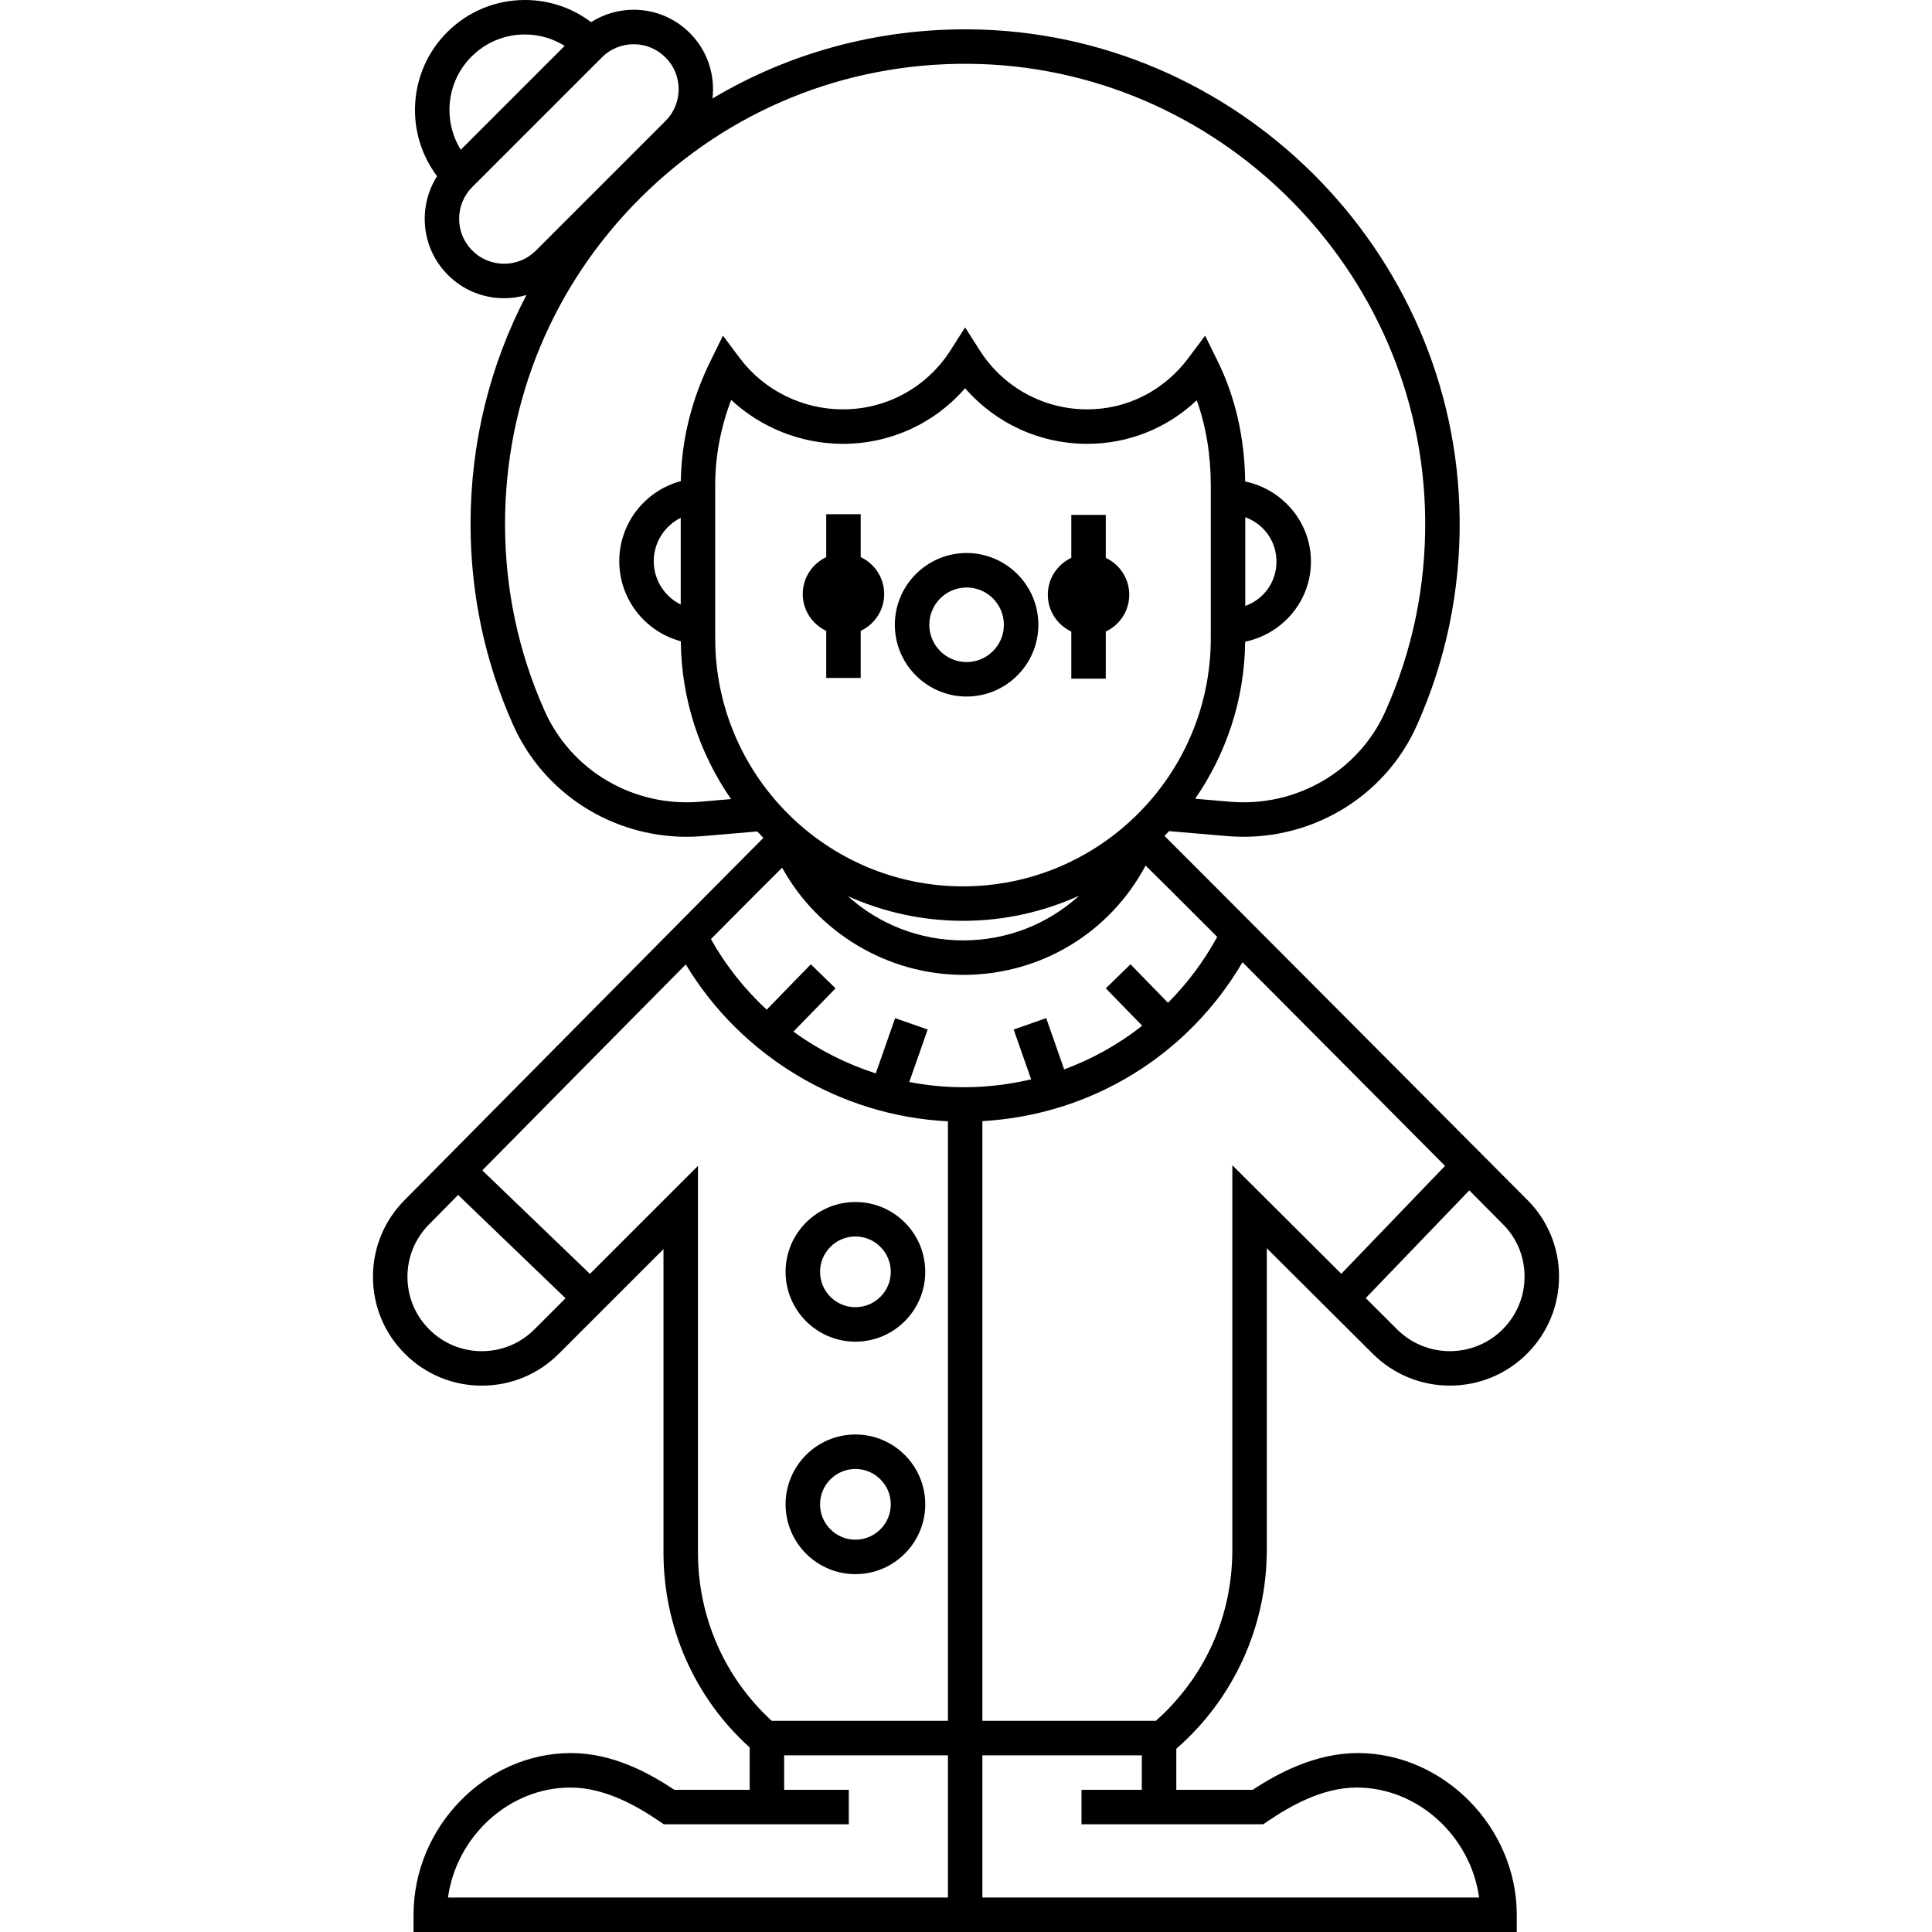 <?xml version="1.0" encoding="iso-8859-1"?>
<!-- Generator: Adobe Illustrator 18.0.0, SVG Export Plug-In . SVG Version: 6.00 Build 0)  -->
<!DOCTYPE svg PUBLIC "-//W3C//DTD SVG 1.1//EN" "http://www.w3.org/Graphics/SVG/1.1/DTD/svg11.dtd">
<svg version="1.1" id="Capa_1" xmlns="http://www.w3.org/2000/svg" xmlns:xlink="http://www.w3.org/1999/xlink" x="0px" y="0px"
	 viewBox="0 0 448.317 448.317" style="enable-background:new 0 0 448.317 448.317;" xml:space="preserve">
<g>
	<path d="M293.961,359.577v-69.919l24.583,24.479c9.868,9.857,25.925,9.857,35.794-0.002c4.792-4.792,7.432-11.155,7.432-17.919
		c0-6.735-2.619-13.058-7.36-17.786c-0.391-0.395-82.604-82.946-84.195-84.463c0.355-0.363,0.704-0.732,1.051-1.103l13.504,1.148
		c18.738,1.597,36.416-8.709,43.991-25.642c6.784-15.164,10.131-31.339,9.949-48.077C338.029,58.151,286.919,7.242,224.78,6.808
		c-21.256-0.139-41.66,5.445-59.45,16.048c0.632-5.412-1.108-11.05-5.251-15.193c-3.482-3.482-8.112-5.4-13.036-5.4
		c-3.556,0-6.951,1.014-9.879,2.881C132.759,1.809,127.419,0,121.801,0c-6.816,0-13.226,2.656-18.048,7.479
		c-9.095,9.095-9.868,23.409-2.33,33.408c-4.527,7.127-3.696,16.703,2.517,22.916c3.482,3.482,8.111,5.4,13.036,5.4
		c1.781,0,3.521-0.259,5.184-0.744c-8.472,16.192-12.969,34.297-12.969,53.109c0,16.247,3.323,31.939,9.876,46.637
		c7.074,15.883,22.935,25.971,40.255,25.971c1.262,0,2.535-0.054,3.81-0.163l12.591-1.076c0.469,0.501,0.935,1.005,1.42,1.49
		c-1.347,1.279-82.835,83.622-83.199,83.993c-4.77,4.77-7.397,11.112-7.397,17.858c0,6.746,2.627,13.089,7.397,17.858
		c4.773,4.773,11.116,7.401,17.858,7.401c6.749,0,13.095-2.628,17.868-7.4l24.292-24.285v70.406c0,17.396,7.266,33.772,20,45.228
		v9.831h-17.478c-5.828-3.848-14.202-8.521-23.986-8.521c-19.882,0-36.536,17.183-36.536,37.521v4h256v-4
		c0-20.338-17.026-37.521-36.908-37.521c-9.784,0-18.53,4.673-24.357,8.521h-17.735v-9.519
		C286.318,394.157,293.961,377.362,293.961,359.577z M285.961,270.396v89.181c0,15.469-6.289,29.524-17.745,39.74h-40.255V260.156
		c25.178-1.436,47.616-15.164,60.359-36.873c15.218,15.262,34.378,34.55,46.995,47.261l-24.069,25.034L285.961,270.396z
		 M353.771,296.217c0,4.626-1.807,8.981-5.087,12.26c-6.75,6.743-17.734,6.744-24.492-0.006l-7.278-7.248l24.037-25
		c4.732,4.769,7.684,7.745,7.794,7.856C351.987,287.312,353.771,291.623,353.771,296.217z M223.461,205.674
		c-31.706,0-57.5-25.817-57.5-57.552v-35.49c0-6.686,1.243-13.336,3.703-19.836c6.942,6.469,16.248,10.195,25.94,10.195
		c11.012,0,21.258-4.739,28.347-12.903c7.089,8.164,17.335,12.903,28.347,12.903c9.567,0,18.535-3.622,25.411-10.111
		c2.16,6.097,3.253,12.716,3.253,19.752v35.49C280.961,179.857,255.167,205.674,223.461,205.674z M223.461,213.674
		c9.6,0,18.715-2.095,26.938-5.824c-7.209,6.572-16.681,10.365-26.871,10.365c-10.154,0-19.574-3.75-26.763-10.255
		C204.926,211.62,213.956,213.674,223.461,213.674z M109.41,13.136C112.722,9.824,117.122,8,121.801,8
		c3.314,0,6.479,0.932,9.226,2.642L106.92,34.749C102.737,27.989,103.556,18.99,109.41,13.136z M109.597,58.145
		c-1.971-1.971-3.057-4.591-3.057-7.379c0-2.788,1.086-5.408,3.057-7.379l30.067-30.067c1.971-1.971,4.592-3.057,7.379-3.057
		c2.787,0,5.408,1.086,7.379,3.057c1.971,1.971,3.057,4.592,3.057,7.379c0,2.788-1.086,5.408-3.057,7.379l-30.067,30.067
		c-1.971,1.971-4.592,3.057-7.379,3.057C114.188,61.202,111.568,60.117,109.597,58.145z M162.451,186.042
		c-15.372,1.313-29.872-7.163-36.076-21.094c-6.093-13.668-9.183-28.264-9.183-43.381c0-28.665,11.202-55.573,31.543-75.769
		c20.335-20.19,47.316-31.201,75.989-30.991c57.807,0.404,105.354,47.764,105.988,105.573c0.17,15.574-2.943,30.621-9.252,44.723
		c-6.188,13.831-20.656,22.247-36.01,20.938l-8.12-0.69c7.186-10.382,11.451-22.926,11.611-36.446
		c8.704-1.813,15.26-9.454,15.26-18.583c0-9.133-6.554-16.777-15.263-18.592c-0.122-10.141-2.265-19.556-6.41-27.986l-2.88-5.857
		l-3.911,5.225c-5.652,7.549-14.195,11.879-23.438,11.879c-10.163,0-19.499-5.13-24.974-13.724l-3.374-5.295l-3.374,5.295
		c-5.475,8.593-14.811,13.724-24.974,13.724c-9.414,0-18.359-4.44-23.928-11.879l-3.912-5.225l-2.88,5.857
		c-4.439,9.027-6.742,18.408-6.894,27.897c-8.255,2.194-14.289,9.742-14.289,18.586c0,8.835,6.028,16.375,14.277,18.572
		c0.139,13.594,4.431,26.204,11.668,36.627L162.451,186.042z M296.201,130.322c0,4.781-2.972,8.747-7.24,10.292v-20.594
		C293.229,121.568,296.201,125.537,296.201,130.322z M157.961,140.284c-3.717-1.841-6.26-5.674-6.26-10.057
		c0-4.386,2.543-8.223,6.26-10.066V140.284z M181.493,201.35c8.369,15.18,24.6,24.865,42.036,24.865
		c17.869,0,33.934-9.675,42.306-25.358c2.153,2.105,6.879,6.795,16.619,16.547c-3.123,5.71-6.98,10.837-11.423,15.294l-8.699-8.935
		l-5.732,5.581l8.45,8.678c-5.46,4.297-11.564,7.714-18.111,10.126l-4.171-11.895l-7.549,2.646l4.052,11.556
		c-5.063,1.201-10.321,1.836-15.699,1.836c-4.26,0-8.466-0.422-12.574-1.216l4.269-12.175l-7.549-2.646l-4.498,12.829
		c-6.854-2.203-13.313-5.484-19.114-9.694l9.78-10.044l-5.732-5.581l-10.249,10.526c-5.089-4.705-9.478-10.211-12.937-16.377
		C173.51,209.303,179.034,203.767,181.493,201.35z M124.013,308.479c-3.262,3.262-7.599,5.058-12.211,5.058
		c-4.606,0-8.94-1.796-12.202-5.058c-3.259-3.259-5.053-7.592-5.053-12.202c0-4.609,1.795-8.943,5.074-12.222
		c0.097-0.098,2.6-2.638,6.677-6.773l24.938,23.977L124.013,308.479z M161.961,360.258v-89.715l-25.067,25.059l-24.979-24.016
		c12.398-12.57,31.838-32.266,47.221-47.792c12.853,21.34,35.843,35.176,60.825,36.399v139.125h-40.868
		C168.19,389.388,161.961,375.271,161.961,360.258z M219.961,440.317H103.953c1.964-14.191,14.173-25.521,28.403-25.521
		c8.175,0,15.711,4.47,20.667,7.831l1.017,0.69h42.922v-8h-15v-8h38V440.317z M293.14,423.317l1.017-0.69
		c4.957-3.361,12.492-7.831,20.667-7.831c14.23,0,26.439,11.329,28.403,25.521H227.961v-33h37v8h-14v8H293.14z"/>
	<path d="M198.499,311.334c8.935,0,16.205-7.27,16.205-16.205c0-8.936-7.27-16.205-16.205-16.205
		c-8.936,0-16.205,7.27-16.205,16.205C182.294,304.065,189.563,311.334,198.499,311.334z M198.499,286.924
		c4.524,0,8.205,3.681,8.205,8.205c0,4.524-3.681,8.205-8.205,8.205c-4.524,0-8.205-3.681-8.205-8.205
		C190.294,290.604,193.974,286.924,198.499,286.924z"/>
	<path d="M198.499,365.279c8.935,0,16.205-7.27,16.205-16.204c0-8.935-7.27-16.205-16.205-16.205
		c-8.936,0-16.205,7.27-16.205,16.205C182.294,358.01,189.563,365.279,198.499,365.279z M198.499,340.87
		c4.524,0,8.205,3.681,8.205,8.205c0,4.523-3.681,8.204-8.205,8.204c-4.524,0-8.205-3.681-8.205-8.204
		C190.294,344.551,193.974,340.87,198.499,340.87z"/>
	<g>
		<path d="M224.297,128.326c-9.182,0-16.652,7.47-16.652,16.652c0,9.182,7.47,16.652,16.652,16.652
			c9.182,0,16.652-7.47,16.652-16.652C240.949,135.796,233.479,128.326,224.297,128.326z M224.297,153.629
			c-4.771,0-8.652-3.881-8.652-8.652c0-4.77,3.881-8.652,8.652-8.652c4.77,0,8.652,3.881,8.652,8.652
			C232.949,149.748,229.068,153.629,224.297,153.629z"/>
		<path d="M256.592,129.452v-9.968h-8v9.968c-3.216,1.507-5.449,4.765-5.449,8.551c0,3.787,2.233,7.044,5.449,8.551v10.929h8
			v-10.929c3.216-1.507,5.449-4.765,5.449-8.551C262.041,134.217,259.808,130.96,256.592,129.452z"/>
		<path d="M199.725,129.286v-9.968h-8v9.968c-3.216,1.507-5.449,4.765-5.449,8.551c0,3.787,2.233,7.044,5.449,8.551v10.929h8
			v-10.929c3.216-1.507,5.449-4.765,5.449-8.551C205.174,134.05,202.941,130.793,199.725,129.286z"/>
	</g>
</g>
<g>
</g>
<g>
</g>
<g>
</g>
<g>
</g>
<g>
</g>
<g>
</g>
<g>
</g>
<g>
</g>
<g>
</g>
<g>
</g>
<g>
</g>
<g>
</g>
<g>
</g>
<g>
</g>
<g>
</g>
</svg>
